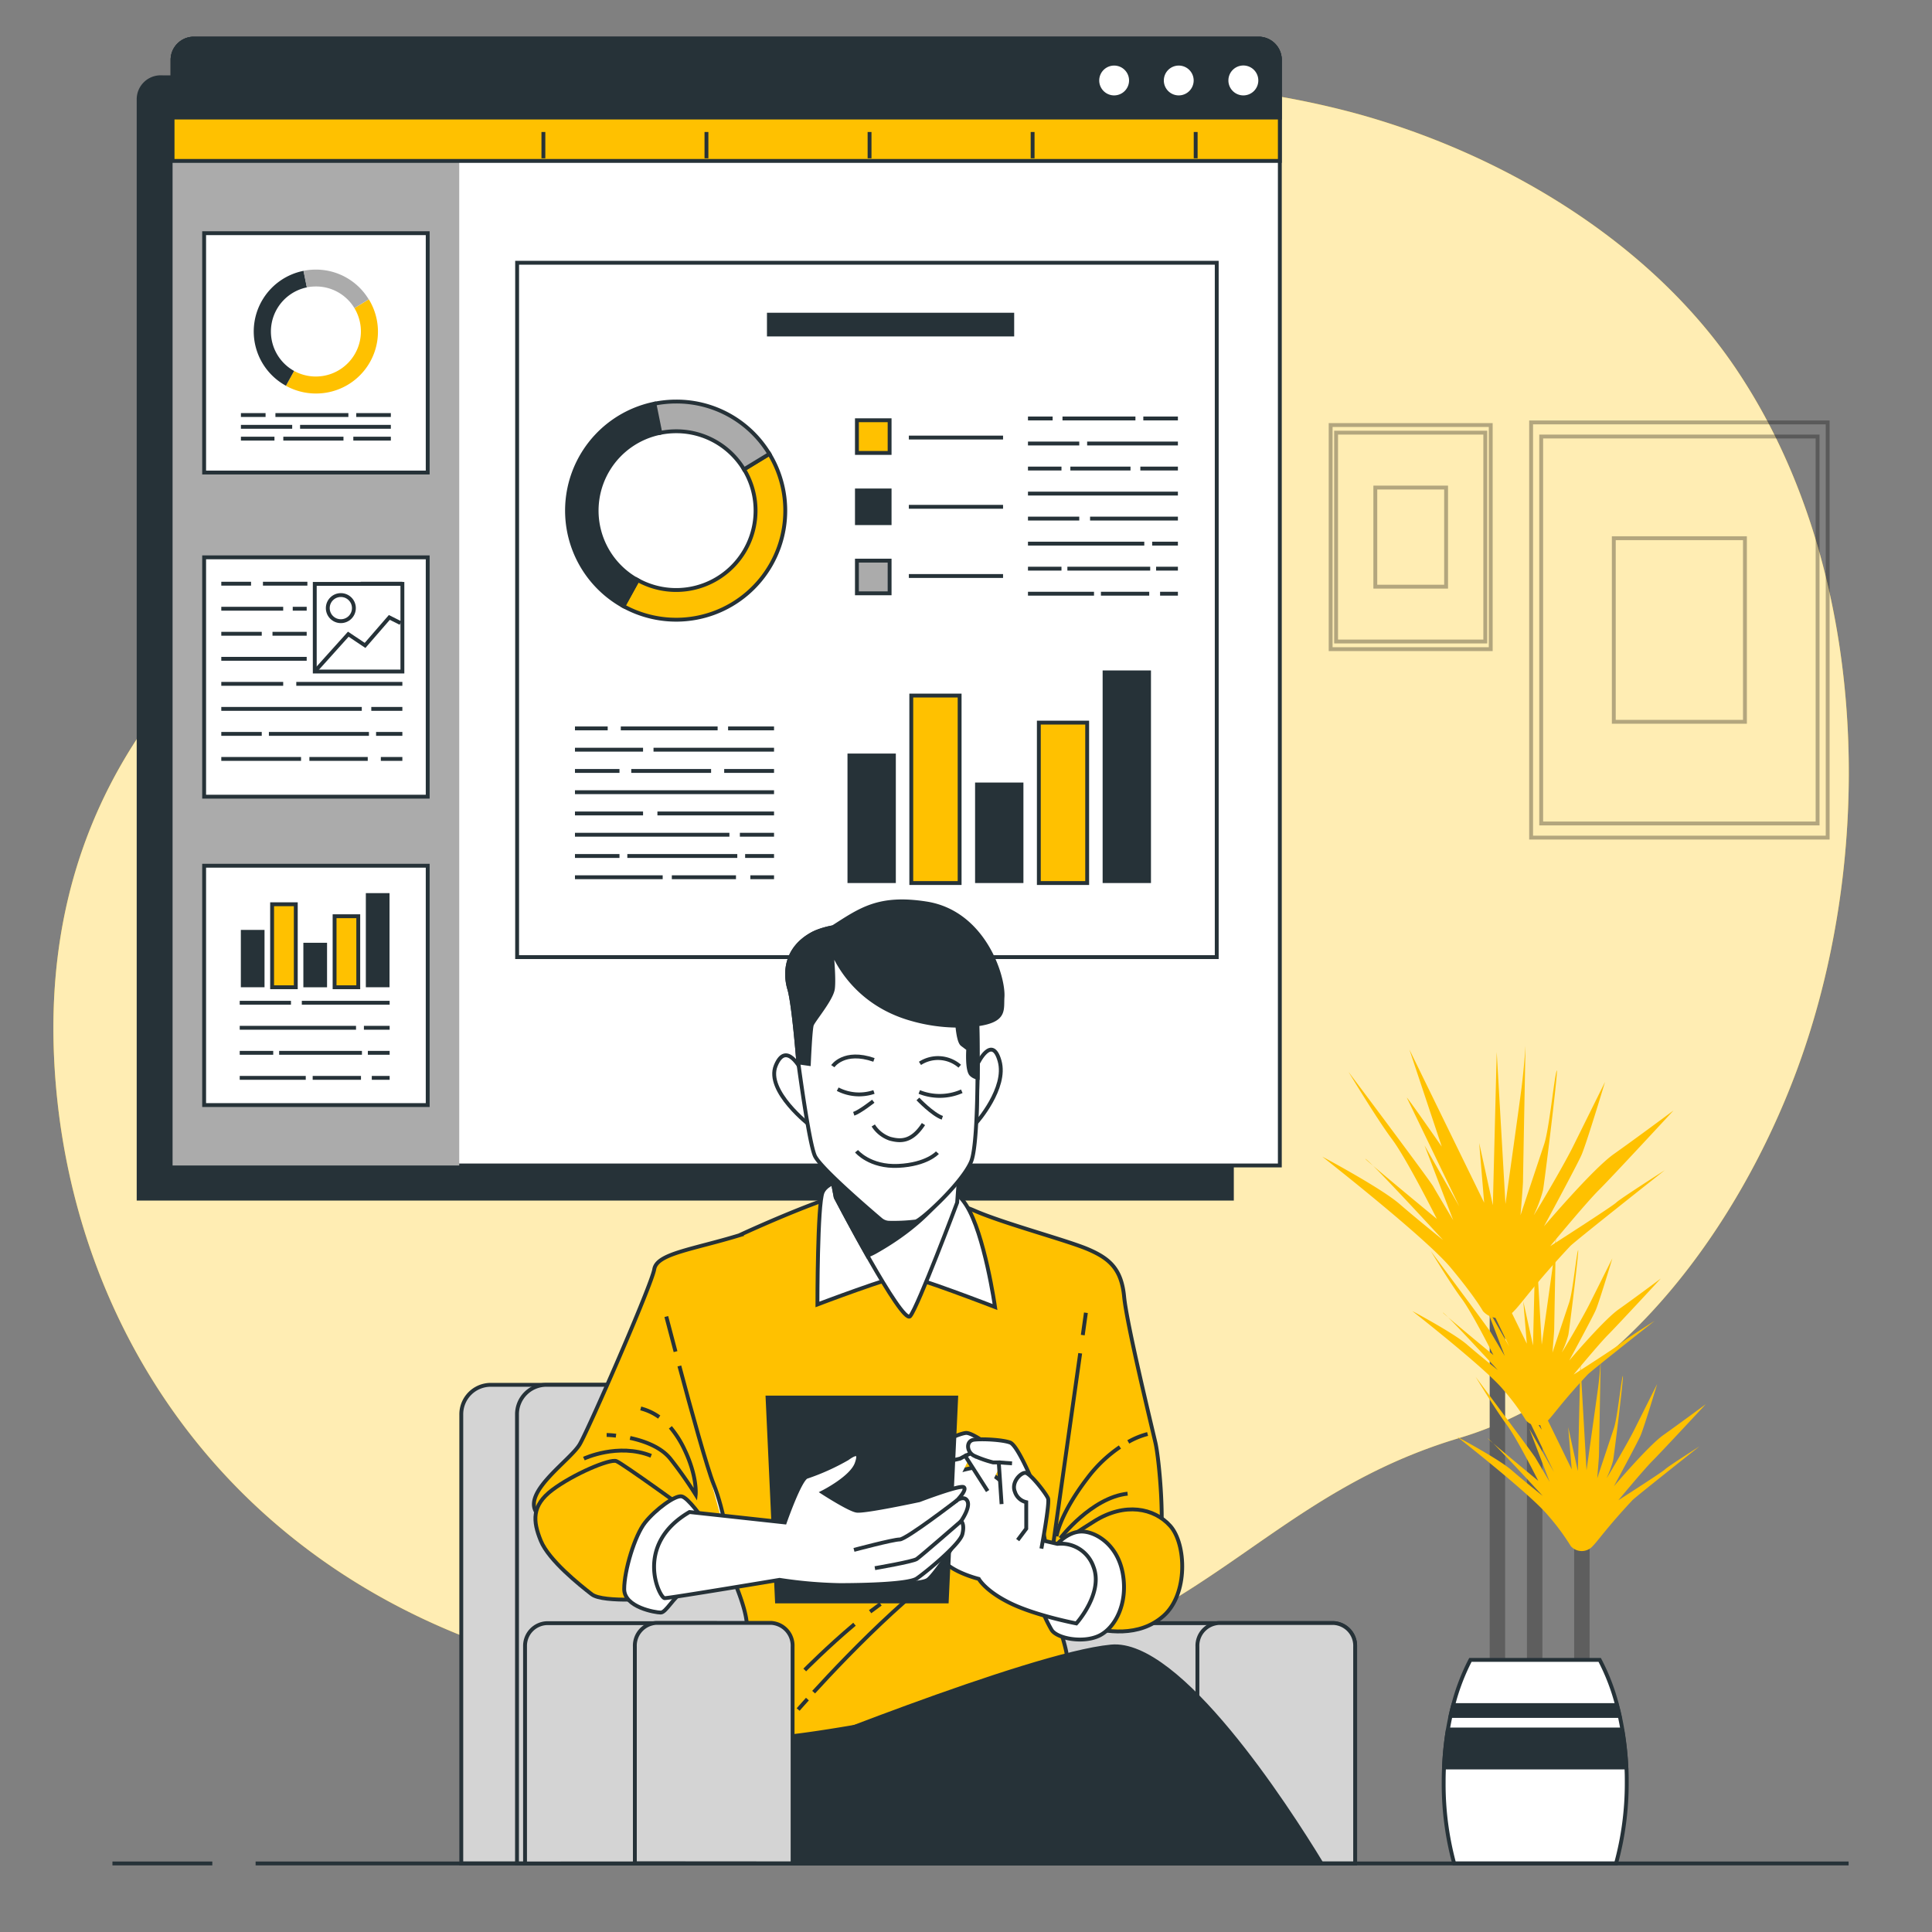 <svg xmlns="http://www.w3.org/2000/svg" viewBox="0 0 500 500"><rect x="0" y="0" width="500" height="500" fill="#808080" stroke="none"/><g id="freepik--background-simple--inject-9"><path d="M464.86,277.39c-14.73,39.43-44.81,82.11-87.14,94.75-64,19.1-71.6,70.65-186.16,65.87A230.92,230.92,0,0,1,142,430.75,194.41,194.41,0,0,1,118.73,423C51.8,395.89,16.89,336.23,14,273.81c-3.82-82.11,53.46-121.24,90.69-144.15S186.79,18,299.44,21.77a224.06,224.06,0,0,1,50.92,7.44c37.91,10.26,76.44,32.95,98.84,66.12q2.52,3.75,4.82,7.64C484,153.82,484.93,223.63,464.86,277.39Z" style="fill:#FFC100"></path><path d="M464.86,277.39c-14.73,39.43-44.81,82.11-87.14,94.75-64,19.1-71.6,70.65-186.16,65.87A230.92,230.92,0,0,1,142,430.75,194.41,194.41,0,0,1,118.73,423C51.8,395.89,16.89,336.23,14,273.81c-3.82-82.11,53.46-121.24,90.69-144.15S186.79,18,299.44,21.77a224.06,224.06,0,0,1,50.92,7.44c37.91,10.26,76.44,32.95,98.84,66.12q2.52,3.75,4.82,7.64C484,153.82,484.93,223.63,464.86,277.39Z" style="fill:#fff;opacity:0.7"></path></g><g id="freepik--Pictures--inject-9"><g style="opacity:0.3"><rect x="396.25" y="109.32" width="76.75" height="107.45" style="fill:none;stroke:#000;stroke-miterlimit:10"></rect><rect x="398.86" y="112.97" width="71.53" height="100.14" style="fill:none;stroke:#000;stroke-miterlimit:10"></rect><rect x="417.65" y="139.29" width="33.94" height="47.51" style="fill:none;stroke:#000;stroke-miterlimit:10"></rect></g><g style="opacity:0.3"><rect x="344.37" y="110" width="41.43" height="58" style="fill:none;stroke:#000;stroke-miterlimit:10"></rect><rect x="345.78" y="111.97" width="38.61" height="54.05" style="fill:none;stroke:#000;stroke-miterlimit:10"></rect><rect x="355.93" y="126.18" width="18.32" height="25.65" style="fill:none;stroke:#000;stroke-miterlimit:10"></rect></g></g><g id="freepik--Plant--inject-9"><line x1="397.17" y1="434.2" x2="397.17" y2="356.72" style="fill:none;stroke:#5e5e5e;stroke-miterlimit:10;stroke-width:4px"></line><line x1="387.53" y1="435.77" x2="387.53" y2="328.76" style="fill:none;stroke:#5e5e5e;stroke-miterlimit:10;stroke-width:4px"></line><line x1="409.39" y1="436.29" x2="409.39" y2="398.71" style="fill:none;stroke:#5e5e5e;stroke-miterlimit:10;stroke-width:4px"></line><path d="M383.78,339.31s-1.93-3.54-8.38-11.28-33.21-28.7-33.21-28.7,15.16,8.06,20,12.25,11.29,9.35,11.29,9.35-18.06-19.66-20-20.95,18.37,15.47,18.37,15.47-7.73-15.47-11.6-20.63S349,277.41,349,277.41s21,28,21.93,29.66,5.16,8.71,5.16,8.71l-7.42-19.35,9,15.8s-12.9-26.76-13.54-28.05,9,12.57,9,12.57l-8.38-25.14,19.35,39.65-1.29-15.47,3.54,16.12,1-39.66,2.26,39.33s3.54-25.14,4.19-30.3,1-10.64,1-10.64-.65,34.17-.65,35.14-.64,8.71-.64,8.71l6.12-18.38c1.29-3.87,2.58-17.09,3.23-19s-3.23,29.66-3.55,31a36.31,36.31,0,0,1-2.26,6.12c-1,1.94,7.1-11.6,10-17.41L415.38,280s-4.84,16.12-6.13,19-9.67,18.38-9.67,18.38,12.58-14.83,18.06-18.7,15.47-11.29,15.47-11.29S417,304.81,413.77,308s-12.58,14.51-12.58,14.51,16.12-10.32,17.09-11.29,12.58-8.38,12.58-8.38-23.41,18.49-24.51,19.67c-9.35,10-12.57,14.83-14.51,16.76A5.36,5.36,0,0,1,383.78,339.31Z" style="fill:#FFC100"></path><path d="M394.91,367.58a59.52,59.52,0,0,0-5.93-8c-4.56-5.47-23.49-20.29-23.49-20.29s10.72,5.7,14.14,8.66,8,6.62,8,6.62-12.77-13.91-14.14-14.83,13,10.95,13,10.95-5.47-10.95-8.21-14.6-8-12.31-8-12.31,14.82,19.84,15.51,21l3.65,6.16-5.25-13.69,6.39,11.18s-9.12-18.93-9.58-19.84,6.39,8.89,6.39,8.89l-5.93-17.79,13.68,28.05-.91-10.94,2.51,11.4.68-28.05L399,348s2.5-17.79,3-21.43.68-7.53.68-7.53-.45,24.17-.45,24.86-.46,6.16-.46,6.16l4.34-13c.91-2.74,1.82-12.09,2.28-13.46s-2.28,21-2.51,21.89a25.67,25.67,0,0,1-1.6,4.34c-.68,1.37,5-8.21,7.07-12.32l5.93-11.86s-3.42,11.41-4.33,13.46-6.84,13-6.84,13,8.89-10.49,12.77-13.23,10.94-8,10.94-8-11.4,12.31-13.68,14.59-8.89,10.27-8.89,10.27,11.4-7.3,12.08-8,8.9-5.92,8.9-5.92-16.56,13.07-17.34,13.91c-6.61,7.07-8.89,10.49-10.26,11.86A3.8,3.8,0,0,1,394.91,367.58Z" style="fill:#FFC100"></path><path d="M406.52,400.14a59.18,59.18,0,0,0-5.93-8c-4.56-5.48-23.49-20.3-23.49-20.3s10.72,5.7,14.14,8.67,8,6.61,8,6.61-12.77-13.91-14.14-14.82,13,10.94,13,10.94-5.47-10.94-8.21-14.59-8-12.32-8-12.32,14.82,19.84,15.51,21,3.64,6.16,3.64,6.16l-5.24-13.68L402.18,381s-9.12-18.93-9.57-19.84S399,370,399,370l-5.93-17.79,13.69,28.05-.92-10.95,2.51,11.4L409,352.7l1.59,27.83s2.51-17.79,3-21.44.68-7.53.68-7.53-.45,24.18-.45,24.86-.46,6.16-.46,6.16l4.33-13c.91-2.74,1.83-12.09,2.28-13.46s-2.28,21-2.51,21.9a25.77,25.77,0,0,1-1.59,4.33c-.69,1.37,5-8.21,7.07-12.31l5.93-11.86s-3.42,11.4-4.34,13.45-6.84,13-6.84,13,8.9-10.49,12.77-13.23,11-8,11-8S430,375.74,427.73,378s-8.9,10.26-8.9,10.26,11.41-7.3,12.09-8,8.89-5.93,8.89-5.93-16.55,13.08-17.33,13.91c-6.61,7.07-8.89,10.49-10.26,11.86A3.79,3.79,0,0,1,406.52,400.14Z" style="fill:#FFC100"></path><path d="M418.23,482.26A78.73,78.73,0,0,0,421,461.37c0-1.33,0-2.65-.09-3.95a80.4,80.4,0,0,0-1.05-9.83c-.2-1.19-.43-2.36-.68-3.51-.21-.95-.44-1.89-.68-2.81A54.73,54.73,0,0,0,414,429.58H380.54a55.26,55.26,0,0,0-4.46,11.69c-.25.92-.47,1.86-.68,2.81-.26,1.15-.48,2.32-.69,3.51a80.43,80.43,0,0,0-1,9.83c-.07,1.3-.09,2.62-.09,3.95a78.32,78.32,0,0,0,2.72,20.89Z" style="fill:#fff;stroke:#263238;stroke-miterlimit:10"></path><path d="M418.45,441.27H376.08c-.25.92-.47,1.86-.68,2.81h43.73C418.92,443.13,418.69,442.19,418.45,441.27Zm1.36,6.32h-45.1a80.43,80.43,0,0,0-1,9.83h47.19A80.4,80.4,0,0,0,419.81,447.59Z" style="fill:#263238;stroke:#263238;stroke-miterlimit:10"></path></g><g id="freepik--Screen--inject-9"><path d="M41.58,20H318.81a0,0,0,0,1,0,0v290.2a0,0,0,0,1,0,0H35.88a0,0,0,0,1,0,0V25.69a5.7,5.7,0,0,1,5.7-5.7Z" style="fill:#263238;stroke:#263238;stroke-miterlimit:10"></path><path d="M50.16,10H325.72a5.5,5.5,0,0,1,5.5,5.5V301.62a0,0,0,0,1,0,0H44.66a0,0,0,0,1,0,0V15.5a5.5,5.5,0,0,1,5.5-5.5Z" style="fill:#fff;stroke:#263238;stroke-miterlimit:10"></path><path d="M50.16,10h63.19a5.5,5.5,0,0,1,5.5,5.5V301.62a0,0,0,0,1,0,0H44.66a0,0,0,0,1,0,0V15.5A5.5,5.5,0,0,1,50.16,10Z" style="fill:#ababab"></path><path d="M50.16,10H325.72a5.5,5.5,0,0,1,5.5,5.5V41.65a0,0,0,0,1,0,0H44.66a0,0,0,0,1,0,0V15.5A5.5,5.5,0,0,1,50.16,10Z" style="fill:#FFC100;stroke:#263238;stroke-miterlimit:10"></path><path d="M50.16,10H325.72a5.5,5.5,0,0,1,5.5,5.5V30.42a0,0,0,0,1,0,0H44.66a0,0,0,0,1,0,0V15.5A5.5,5.5,0,0,1,50.16,10Z" style="fill:#263238;stroke:#263238;stroke-miterlimit:10"></path><path d="M292.7,20.83a4.36,4.36,0,1,0-4.36,4.36A4.37,4.37,0,0,0,292.7,20.83Z" style="fill:#fff;stroke:#263238;stroke-miterlimit:10"></path><path d="M309.42,20.83a4.36,4.36,0,1,0-4.36,4.36A4.37,4.37,0,0,0,309.42,20.83Z" style="fill:#fff;stroke:#263238;stroke-miterlimit:10"></path><path d="M326.15,20.83a4.37,4.37,0,1,0-4.37,4.36A4.37,4.37,0,0,0,326.15,20.83Z" style="fill:#fff;stroke:#263238;stroke-miterlimit:10"></path><line x1="140.63" y1="40.97" x2="140.63" y2="34.16" style="fill:none;stroke:#263238;stroke-miterlimit:10"></line><line x1="182.83" y1="40.97" x2="182.83" y2="34.16" style="fill:none;stroke:#263238;stroke-miterlimit:10"></line><line x1="225.04" y1="40.97" x2="225.04" y2="34.16" style="fill:none;stroke:#263238;stroke-miterlimit:10"></line><line x1="267.24" y1="40.97" x2="267.24" y2="34.16" style="fill:none;stroke:#263238;stroke-miterlimit:10"></line><line x1="309.44" y1="40.97" x2="309.44" y2="34.16" style="fill:none;stroke:#263238;stroke-miterlimit:10"></line><rect x="133.83" y="68" width="181.06" height="179.7" style="fill:#fff;stroke:#263238;stroke-miterlimit:10"></rect><line x1="235.21" y1="113.24" x2="259.59" y2="113.24" style="fill:none;stroke:#263238;stroke-miterlimit:10"></line><line x1="235.21" y1="131.16" x2="259.59" y2="131.16" style="fill:none;stroke:#263238;stroke-miterlimit:10"></line><line x1="235.21" y1="149.07" x2="259.59" y2="149.07" style="fill:none;stroke:#263238;stroke-miterlimit:10"></line><line x1="188.43" y1="188.51" x2="200.32" y2="188.51" style="fill:none;stroke:#263238;stroke-miterlimit:10"></line><line x1="160.66" y1="188.51" x2="185.72" y2="188.51" style="fill:none;stroke:#263238;stroke-miterlimit:10"></line><line x1="148.8" y1="188.51" x2="157.27" y2="188.51" style="fill:none;stroke:#263238;stroke-miterlimit:10"></line><line x1="169.13" y1="194.02" x2="200.32" y2="194.02" style="fill:none;stroke:#263238;stroke-miterlimit:10"></line><line x1="148.8" y1="194.02" x2="166.42" y2="194.02" style="fill:none;stroke:#263238;stroke-miterlimit:10"></line><line x1="187.42" y1="199.52" x2="200.32" y2="199.52" style="fill:none;stroke:#263238;stroke-miterlimit:10"></line><line x1="163.37" y1="199.52" x2="184.03" y2="199.52" style="fill:none;stroke:#263238;stroke-miterlimit:10"></line><line x1="148.8" y1="199.52" x2="160.32" y2="199.52" style="fill:none;stroke:#263238;stroke-miterlimit:10"></line><line x1="148.8" y1="205.02" x2="200.32" y2="205.02" style="fill:none;stroke:#263238;stroke-miterlimit:10"></line><line x1="170.14" y1="210.52" x2="200.32" y2="210.52" style="fill:none;stroke:#263238;stroke-miterlimit:10"></line><line x1="148.8" y1="210.52" x2="166.42" y2="210.52" style="fill:none;stroke:#263238;stroke-miterlimit:10"></line><line x1="191.48" y1="216.03" x2="200.32" y2="216.03" style="fill:none;stroke:#263238;stroke-miterlimit:10"></line><line x1="148.8" y1="216.03" x2="188.77" y2="216.03" style="fill:none;stroke:#263238;stroke-miterlimit:10"></line><line x1="192.84" y1="221.53" x2="200.32" y2="221.53" style="fill:none;stroke:#263238;stroke-miterlimit:10"></line><line x1="162.35" y1="221.53" x2="190.81" y2="221.53" style="fill:none;stroke:#263238;stroke-miterlimit:10"></line><line x1="148.8" y1="221.53" x2="160.32" y2="221.53" style="fill:none;stroke:#263238;stroke-miterlimit:10"></line><line x1="194.19" y1="227.03" x2="200.32" y2="227.03" style="fill:none;stroke:#263238;stroke-miterlimit:10"></line><line x1="173.87" y1="227.03" x2="190.47" y2="227.03" style="fill:none;stroke:#263238;stroke-miterlimit:10"></line><line x1="148.8" y1="227.03" x2="171.5" y2="227.03" style="fill:none;stroke:#263238;stroke-miterlimit:10"></line><line x1="295.89" y1="108.3" x2="304.84" y2="108.3" style="fill:none;stroke:#263238;stroke-miterlimit:10"></line><line x1="274.97" y1="108.3" x2="293.85" y2="108.3" style="fill:none;stroke:#263238;stroke-miterlimit:10"></line><line x1="266.04" y1="108.3" x2="272.42" y2="108.3" style="fill:none;stroke:#263238;stroke-miterlimit:10"></line><line x1="281.35" y1="114.78" x2="304.84" y2="114.78" style="fill:none;stroke:#263238;stroke-miterlimit:10"></line><line x1="266.04" y1="114.78" x2="279.31" y2="114.78" style="fill:none;stroke:#263238;stroke-miterlimit:10"></line><line x1="295.12" y1="121.26" x2="304.84" y2="121.26" style="fill:none;stroke:#263238;stroke-miterlimit:10"></line><line x1="277.01" y1="121.26" x2="292.57" y2="121.26" style="fill:none;stroke:#263238;stroke-miterlimit:10"></line><line x1="266.04" y1="121.26" x2="274.71" y2="121.26" style="fill:none;stroke:#263238;stroke-miterlimit:10"></line><line x1="266.04" y1="127.74" x2="304.84" y2="127.74" style="fill:none;stroke:#263238;stroke-miterlimit:10"></line><line x1="282.11" y1="134.21" x2="304.84" y2="134.21" style="fill:none;stroke:#263238;stroke-miterlimit:10"></line><line x1="266.04" y1="134.21" x2="279.31" y2="134.21" style="fill:none;stroke:#263238;stroke-miterlimit:10"></line><line x1="298.18" y1="140.69" x2="304.84" y2="140.69" style="fill:none;stroke:#263238;stroke-miterlimit:10"></line><line x1="266.04" y1="140.69" x2="296.14" y2="140.69" style="fill:none;stroke:#263238;stroke-miterlimit:10"></line><line x1="299.2" y1="147.17" x2="304.84" y2="147.17" style="fill:none;stroke:#263238;stroke-miterlimit:10"></line><line x1="276.24" y1="147.17" x2="297.67" y2="147.17" style="fill:none;stroke:#263238;stroke-miterlimit:10"></line><line x1="266.04" y1="147.17" x2="274.71" y2="147.17" style="fill:none;stroke:#263238;stroke-miterlimit:10"></line><line x1="300.23" y1="153.65" x2="304.84" y2="153.65" style="fill:none;stroke:#263238;stroke-miterlimit:10"></line><line x1="284.92" y1="153.65" x2="297.42" y2="153.65" style="fill:none;stroke:#263238;stroke-miterlimit:10"></line><line x1="266.04" y1="153.65" x2="283.13" y2="153.65" style="fill:none;stroke:#263238;stroke-miterlimit:10"></line><path d="M175,160.38a28.33,28.33,0,0,1-13.67-3.52l3.72-6.73a20.55,20.55,0,0,0,27.5-28.66l6.56-4A28.23,28.23,0,0,1,175,160.38Z" style="fill:#FFC100;stroke:#263238;stroke-miterlimit:10"></path><path d="M161.32,156.86a28.24,28.24,0,0,1,8-52.38l1.52,7.54A20.55,20.55,0,0,0,165,150.13Z" style="fill:#263238;stroke:#263238;stroke-miterlimit:10"></path><path d="M192.54,121.47A20.43,20.43,0,0,0,175,111.61a20.83,20.83,0,0,0-4.11.41l-1.52-7.54a28.59,28.59,0,0,1,5.63-.56,28.05,28.05,0,0,1,24.11,13.55Z" style="fill:#ababab;stroke:#263238;stroke-miterlimit:10"></path><rect x="221.77" y="108.76" width="8.46" height="8.46" style="fill:#FFC100;stroke:#263238;stroke-miterlimit:10"></rect><rect x="221.77" y="126.93" width="8.46" height="8.46" style="fill:#263238;stroke:#263238;stroke-miterlimit:10"></rect><rect x="221.77" y="145.09" width="8.46" height="8.46" style="fill:#ababab;stroke:#263238;stroke-miterlimit:10"></rect><rect x="219.33" y="195.02" width="12.51" height="33.51" style="fill:#263238"></rect><rect x="235.84" y="180.01" width="12.51" height="48.52" style="fill:#FFC100;stroke:#263238;stroke-miterlimit:10"></rect><rect x="252.35" y="202.52" width="12.51" height="26.01" style="fill:#263238"></rect><rect x="268.85" y="187.01" width="12.51" height="41.52" style="fill:#FFC100;stroke:#263238;stroke-miterlimit:10"></rect><rect x="285.36" y="173.51" width="12.51" height="55.02" style="fill:#263238"></rect><rect x="198.49" y="80.94" width="63.98" height="6.13" style="fill:#263238"></rect><rect x="52.83" y="60.35" width="57.86" height="61.94" style="fill:#fff;stroke:#263238;stroke-miterlimit:10"></rect><path d="M81.75,101.84a16.05,16.05,0,0,1-7.76-2L76.11,96A11.67,11.67,0,0,0,91.72,79.74l3.73-2.27a16,16,0,0,1-13.7,24.37Z" style="fill:#FFC100"></path><path d="M74,99.83a16,16,0,0,1,4.57-29.74l.86,4.28A11.67,11.67,0,0,0,76.11,96Z" style="fill:#263238"></path><path d="M91.72,79.74a11.58,11.58,0,0,0-10-5.6,12.11,12.11,0,0,0-2.33.23l-.86-4.28a16.2,16.2,0,0,1,3.19-.32,15.94,15.94,0,0,1,13.7,7.7Z" style="fill:#ababab"></path><line x1="92.2" y1="107.41" x2="101.15" y2="107.41" style="fill:none;stroke:#263238;stroke-miterlimit:10"></line><line x1="71.28" y1="107.41" x2="90.16" y2="107.41" style="fill:none;stroke:#263238;stroke-miterlimit:10"></line><line x1="62.35" y1="107.41" x2="68.73" y2="107.41" style="fill:none;stroke:#263238;stroke-miterlimit:10"></line><line x1="77.66" y1="110.46" x2="101.15" y2="110.46" style="fill:none;stroke:#263238;stroke-miterlimit:10"></line><line x1="62.35" y1="110.46" x2="75.62" y2="110.46" style="fill:none;stroke:#263238;stroke-miterlimit:10"></line><line x1="91.44" y1="113.52" x2="101.15" y2="113.52" style="fill:none;stroke:#263238;stroke-miterlimit:10"></line><line x1="73.32" y1="113.52" x2="88.89" y2="113.52" style="fill:none;stroke:#263238;stroke-miterlimit:10"></line><line x1="62.35" y1="113.52" x2="71.03" y2="113.52" style="fill:none;stroke:#263238;stroke-miterlimit:10"></line><rect x="52.83" y="144.24" width="57.86" height="61.94" style="fill:#fff;stroke:#263238;stroke-miterlimit:10"></rect><line x1="93.32" y1="151.06" x2="104.13" y2="151.06" style="fill:none;stroke:#263238;stroke-miterlimit:10"></line><line x1="68.05" y1="151.06" x2="79.55" y2="151.06" style="fill:none;stroke:#263238;stroke-miterlimit:10"></line><line x1="57.27" y1="151.06" x2="64.97" y2="151.06" style="fill:none;stroke:#263238;stroke-miterlimit:10"></line><line x1="75.76" y1="157.54" x2="79.37" y2="157.54" style="fill:none;stroke:#263238;stroke-miterlimit:10"></line><line x1="57.27" y1="157.54" x2="73.29" y2="157.54" style="fill:none;stroke:#263238;stroke-miterlimit:10"></line><line x1="70.52" y1="164.02" x2="79.37" y2="164.02" style="fill:none;stroke:#263238;stroke-miterlimit:10"></line><line x1="57.27" y1="164.02" x2="67.74" y2="164.02" style="fill:none;stroke:#263238;stroke-miterlimit:10"></line><line x1="57.27" y1="170.5" x2="79.37" y2="170.5" style="fill:none;stroke:#263238;stroke-miterlimit:10"></line><line x1="76.68" y1="176.98" x2="104.13" y2="176.98" style="fill:none;stroke:#263238;stroke-miterlimit:10"></line><line x1="57.27" y1="176.98" x2="73.29" y2="176.98" style="fill:none;stroke:#263238;stroke-miterlimit:10"></line><line x1="96.09" y1="183.46" x2="104.13" y2="183.46" style="fill:none;stroke:#263238;stroke-miterlimit:10"></line><line x1="57.27" y1="183.46" x2="93.63" y2="183.46" style="fill:none;stroke:#263238;stroke-miterlimit:10"></line><line x1="97.33" y1="189.93" x2="104.13" y2="189.93" style="fill:none;stroke:#263238;stroke-miterlimit:10"></line><line x1="69.59" y1="189.93" x2="95.48" y2="189.93" style="fill:none;stroke:#263238;stroke-miterlimit:10"></line><line x1="57.27" y1="189.93" x2="67.74" y2="189.93" style="fill:none;stroke:#263238;stroke-miterlimit:10"></line><line x1="98.56" y1="196.41" x2="104.13" y2="196.41" style="fill:none;stroke:#263238;stroke-miterlimit:10"></line><line x1="80.07" y1="196.41" x2="95.17" y2="196.41" style="fill:none;stroke:#263238;stroke-miterlimit:10"></line><line x1="57.27" y1="196.41" x2="77.91" y2="196.41" style="fill:none;stroke:#263238;stroke-miterlimit:10"></line><rect x="81.46" y="151.11" width="22.68" height="22.68" style="fill:none;stroke:#263238;stroke-miterlimit:10"></rect><polyline points="81.46 173.78 90.14 164.13 94.48 167.03 100.76 159.79 103.65 161.24" style="fill:none;stroke:#263238;stroke-miterlimit:10"></polyline><circle cx="88.21" cy="157.38" r="3.38" style="fill:none;stroke:#263238;stroke-miterlimit:10"></circle><rect x="52.83" y="224.05" width="57.86" height="61.94" style="fill:#fff;stroke:#263238;stroke-miterlimit:10"></rect><line x1="78.11" y1="259.51" x2="100.84" y2="259.51" style="fill:none;stroke:#263238;stroke-miterlimit:10"></line><line x1="62.04" y1="259.51" x2="75.3" y2="259.51" style="fill:none;stroke:#263238;stroke-miterlimit:10"></line><line x1="94.18" y1="265.99" x2="100.84" y2="265.99" style="fill:none;stroke:#263238;stroke-miterlimit:10"></line><line x1="62.04" y1="265.99" x2="92.14" y2="265.99" style="fill:none;stroke:#263238;stroke-miterlimit:10"></line><line x1="95.2" y1="272.47" x2="100.84" y2="272.47" style="fill:none;stroke:#263238;stroke-miterlimit:10"></line><line x1="72.24" y1="272.47" x2="93.67" y2="272.47" style="fill:none;stroke:#263238;stroke-miterlimit:10"></line><line x1="62.04" y1="272.47" x2="70.71" y2="272.47" style="fill:none;stroke:#263238;stroke-miterlimit:10"></line><line x1="96.22" y1="278.95" x2="100.84" y2="278.95" style="fill:none;stroke:#263238;stroke-miterlimit:10"></line><line x1="80.92" y1="278.95" x2="93.42" y2="278.95" style="fill:none;stroke:#263238;stroke-miterlimit:10"></line><line x1="62.04" y1="278.95" x2="79.13" y2="278.95" style="fill:none;stroke:#263238;stroke-miterlimit:10"></line><rect x="62.33" y="240.66" width="6.13" height="14.84" style="fill:#263238"></rect><rect x="70.42" y="234.02" width="6.13" height="21.48" style="fill:#FFC100;stroke:#263238;stroke-miterlimit:10"></rect><rect x="78.51" y="243.99" width="6.13" height="11.52" style="fill:#263238"></rect><rect x="86.59" y="237.12" width="6.13" height="18.38" style="fill:#FFC100;stroke:#263238;stroke-miterlimit:10"></rect><rect x="94.68" y="231.14" width="6.13" height="24.36" style="fill:#263238"></rect></g><g id="freepik--Character--inject-9"><path d="M263.92,482.26V366.1a7.62,7.62,0,0,0-7.54-7.71H126.92a7.63,7.63,0,0,0-7.54,7.71V482.26Z" style="fill:#d4d4d4;stroke:#263238;stroke-miterlimit:10"></path><path d="M278.34,482.26V366.1a7.63,7.63,0,0,0-7.54-7.71H141.34a7.62,7.62,0,0,0-7.54,7.71V482.26Z" style="fill:#d4d4d4;stroke:#263238;stroke-miterlimit:10"></path><path d="M350.71,482.26V426a5.87,5.87,0,0,0-5.8-5.93H271.77A5.86,5.86,0,0,0,266,426v56.3Z" style="fill:#d4d4d4;stroke:#263238;stroke-miterlimit:10"></path><path d="M350.71,482.26V426.15a5.89,5.89,0,0,0-5.62-6.12H315.51a5.89,5.89,0,0,0-5.62,6.12v56.11Z" style="fill:#d4d4d4;stroke:#263238;stroke-miterlimit:10"></path><path d="M336.54,482.26c-13-8.31-43.94-28.44-50.31-35.87-8.11-9.46-9.8-12.5-16.22-12.16s-72,9.46-72,9.46a28.34,28.34,0,0,0-5.41,12.16c-.84,5.63,6,21.3,8.36,26.41Z" style="fill:#263238;stroke:#263238;stroke-miterlimit:10"></path><path d="M224.06,307.85c1,.06,20.27,2,28,5.41s24.33,7.77,29.74,10.14,8.44,5.06,9.12,12.16,7.1,33.45,8.11,37.84,2.7,23,.68,28.73-26,6.42-26,6.42-.34,9.12,1,14.19,4.73,13.18-6.42,15.2-68.59,14.2-72.65,11.49-2.36-23.65-2.36-28.72-5.07-15.54-5.07-15.54a89,89,0,0,0-14.19,4.73c-5.75,2.7-13.18,1.35-22.64-1.69S141.27,396.38,138.57,391s9.12-13.18,11.48-17.24,18.59-41.22,19.27-45.28,9.79-5.06,22-8.78C191.28,319.68,217.64,307.51,224.06,307.85Z" style="fill:#FFC100;stroke:#263238;stroke-miterlimit:10"></path><path d="M210.57,437.93c8.81-9.66,30.3-32.13,45.87-39.42" style="fill:none;stroke:#263238;stroke-miterlimit:10"></path><path d="M206.56,442.42s.86-1,2.4-2.7" style="fill:none;stroke:#263238;stroke-miterlimit:10"></path><path d="M225.19,417.11c.9-.68,1.8-1.35,2.69-2" style="fill:none;stroke:#263238;stroke-miterlimit:10"></path><path d="M208.27,432.19s5.92-6,12.87-11.84" style="fill:none;stroke:#263238;stroke-miterlimit:10"></path><path d="M175.82,353.51c3,11.29,7.23,26.56,8.87,30.6,2.7,6.62,4.42,17.9,4.42,17.9" style="fill:#fff;stroke:#263238;stroke-miterlimit:10"></path><path d="M172.44,340.72s1,3.75,2.39,9.08" style="fill:#fff;stroke:#263238;stroke-miterlimit:10"></path><path d="M170.6,366.74a14.47,14.47,0,0,0-4.78-2.24" style="fill:none;stroke:#263238;stroke-miterlimit:10"></path><path d="M163.07,372.14c3.69.79,8.15,2.39,10.59,5.6a105.08,105.08,0,0,1,6.38,9.07s.49-4.66-2.94-11.77a25.91,25.91,0,0,0-3.61-5.65" style="fill:none;stroke:#263238;stroke-miterlimit:10"></path><path d="M157,371.37s.95,0,2.42.18" style="fill:none;stroke:#263238;stroke-miterlimit:10"></path><path d="M151.11,377.49s8.83-4.16,17.41-.73" style="fill:none;stroke:#263238;stroke-miterlimit:10"></path><line x1="279.55" y1="350.23" x2="271.96" y2="403.97" style="fill:#fff;stroke:#263238;stroke-miterlimit:10"></line><line x1="281.03" y1="339.74" x2="280.22" y2="345.52" style="fill:#fff;stroke:#263238;stroke-miterlimit:10"></line><path d="M292,373.17a20.16,20.16,0,0,1,5-2.05" style="fill:none;stroke:#263238;stroke-miterlimit:10"></path><path d="M273.43,397.6s.74-5.64,8.09-15.2a35.44,35.44,0,0,1,8.32-7.91" style="fill:none;stroke:#263238;stroke-miterlimit:10"></path><path d="M274.41,398.09s8.09-10.55,17.41-11.53" style="fill:none;stroke:#263238;stroke-miterlimit:10"></path><path d="M220,305.15s-5.74.34-7.1,3.38-1.35,29.06-1.35,29.06,19.6-7.44,22.3-7.44,23.66,8.11,23.66,8.11-2.71-18.92-7.44-26.35-12.84-7.1-15.54-7.1S220,305.15,220,305.15Z" style="fill:#fff;stroke:#263238;stroke-miterlimit:10"></path><path d="M214.93,302.78l1.35,7.1s17.24,33.11,19.26,30.75,12.17-29.4,12.17-29.4l.67-9.46s-8.11,5.41-12.84,5.41-19.26-7.78-19.26-7.78Z" style="fill:#fff;stroke:#263238;stroke-miterlimit:10"></path><path d="M248.38,301.77s-8.11,5.41-12.84,5.41-19.26-7.78-19.26-7.78l-1.35,3.38,1.35,7.1s3.89,7.47,8.19,15.06a15,15,0,0,0,2-.92C245.28,313.47,248.38,301.77,248.38,301.77Z" style="fill:#263238;stroke:#263238;stroke-miterlimit:10"></path><path d="M207.38,276.94s-3.89-7.78-6.61-1.17,8.94,15.55,8.94,15.55Z" style="fill:#fff;stroke:#263238;stroke-miterlimit:10"></path><path d="M253.07,275.2s3.68-7.59,5.63-.59-6,15.93-6,15.93Z" style="fill:#fff;stroke:#263238;stroke-miterlimit:10"></path><path d="M206.6,275s2.73,20.61,4.28,24.11c1.33,3,13.51,13.49,17.07,16.52a3.45,3.45,0,0,0,2.25.82,47.57,47.57,0,0,0,6.79-.33c1.56-.39,12-10,14.32-15.46s1.56-36.93,1.56-36.93-1.17-20.6-3.5-23.32-31.49-2.73-38.88,1.16-7.38,10.5-6.22,14.39S206.6,275,206.6,275Z" style="fill:#fff;stroke:#263238;stroke-miterlimit:10"></path><path d="M239.77,233.82c-12.38-1.95-17.1,1.63-24.22,6.16a20.37,20.37,0,0,0-5.06,1.58c-7.38,3.89-7.38,10.5-6.22,14.39s2.33,19,2.33,19l2.73.39s.38-8.94.77-10.1,5.06-6.61,5.45-9.33-.39-10.5-.39-10.5,4.27,13.61,20.6,18.27a44.16,44.16,0,0,0,12,1.76c.21,2.23.59,4.34,1.27,4.85l1.55,1.17s-.39,5.44.78,6.6a3.13,3.13,0,0,0,1.66.83c.05-5.91,0-11.32-.07-13.79,7.37-1.05,6.27-3.78,6.5-7.08C259.79,252.62,254.54,236.16,239.77,233.82Z" style="fill:#263238;stroke:#263238;stroke-miterlimit:10"></path><path d="M226,291.27a8.3,8.3,0,0,0,4.33,3.43c2.71.72,5.6.9,8.66-3.79" style="fill:none;stroke:#263238;stroke-miterlimit:10"></path><path d="M221.67,297.94s3.43,4.15,10.83,3.79,10.1-3.42,10.1-3.42" style="fill:none;stroke:#263238;stroke-miterlimit:10"></path><path d="M216.8,281.88a12,12,0,0,0,9.38.72" style="fill:none;stroke:#263238;stroke-miterlimit:10"></path><path d="M237.91,282.6a14.19,14.19,0,0,0,11-.18" style="fill:none;stroke:#263238;stroke-miterlimit:10"></path><path d="M215.53,275.93s2.89-4.33,10.65-1.63" style="fill:none;stroke:#263238;stroke-miterlimit:10"></path><path d="M238.09,275.2a8.58,8.58,0,0,1,10.29.73" style="fill:none;stroke:#263238;stroke-miterlimit:10"></path><path d="M226,285s-3.43,2.71-5.05,3.25" style="fill:none;stroke:#263238;stroke-miterlimit:10"></path><path d="M237.55,284.41s3.79,4,6.32,4.87" style="fill:none;stroke:#263238;stroke-miterlimit:10"></path><path d="M270.49,402.25s4.9-3.67,12.75-8.58,15.44-3.43,19.61,1.23,4.66,17.65-1.72,23.29-14.95,4.16-20.34,2.69-12-7.11-12.51-8.33S270.49,402.25,270.49,402.25Z" style="fill:#FFC100;stroke:#263238;stroke-miterlimit:10"></path><path d="M273.68,399.56s2.45-2.95,5.88-3.19,9.56,2.94,11,10.79-2,14.21-6.13,16.17-10.78.74-12.25-1.47a36.74,36.74,0,0,1-2.94-6.37Z" style="fill:#fff;stroke:#263238;stroke-miterlimit:10"></path><path d="M269,391.22s-13.48-11-14.95-11.52-11.77,2.7-11.77,2.7l2.7,10.05s-1.23,1-5.15-2.45-6.37-8.09-7.84-6.62-2.21,4.41,1.22,8.09,8.09,8.58,10.54,12,9.56,5.15,9.56,5.15,1.72,3.18,8.34,6.37,16.91,5.15,16.91,5.15,7.11-7.85,4.41-14.71a8.85,8.85,0,0,0-9.31-5.88l-3.19-.74Z" style="fill:#fff;stroke:#263238;stroke-miterlimit:10"></path><path d="M250.8,377.53s-8-6.51-10.11-6.21-6.7,2.56-8.52,3.83-.19,3.74,2,3.65a29.41,29.41,0,0,0,5.12-.84l1.29-.71,5.83,9.11" style="fill:#fff;stroke:#263238;stroke-miterlimit:10"></path><line x1="240.58" y1="377.25" x2="243.71" y2="375.82" style="fill:#fff;stroke:#263238;stroke-miterlimit:10"></line><path d="M260,377.05s-8-6.5-10.1-6.2-6.71,2.55-8.53,3.83-.19,3.73,2,3.65a29,29,0,0,0,5.12-.85l1.29-.7,5.82,9.1" style="fill:#fff;stroke:#263238;stroke-miterlimit:10"></path><line x1="249.78" y1="376.78" x2="252.91" y2="375.34" style="fill:#fff;stroke:#263238;stroke-miterlimit:10"></line><path d="M267.3,383.62s-3.92-9.56-5.88-10.29-7.11-1-9.31-.74-2,3.19,0,4.17a29,29,0,0,0,4.9,1.71h1.47l.73,10.79" style="fill:#fff;stroke:#263238;stroke-miterlimit:10"></path><line x1="258.48" y1="378.47" x2="261.91" y2="378.72" style="fill:#fff;stroke:#263238;stroke-miterlimit:10"></line><path d="M269.51,400.78s2.21-11.76,1.72-13-4.66-6.62-5.89-6.62-3.67,2.45-2.69,4.9a4,4,0,0,0,2.94,2.7v6.86l-2.21,2.95" style="fill:#fff;stroke:#263238;stroke-miterlimit:10"></path><polygon points="245.02 414.45 201.08 414.45 198.64 361.69 247.46 361.69 245.02 414.45" style="fill:#263238;stroke:#263238;stroke-miterlimit:10"></polygon><path d="M178.44,391.31s-17.23-12.5-18.92-13.17-11.15,3.37-16.56,7.43-5.07,8.11-3,13.18,10.13,11.49,13.18,13.85,17.57,1,17.57,1Z" style="fill:#FFC100;stroke:#263238;stroke-miterlimit:10"></path><path d="M181.82,393s-3.72-5.4-5.41-5.74-6.76,3.38-9.46,6.76-5.41,12.5-5.41,17.23,8.11,6.08,9.46,6.08,3.38-4.05,5.75-5.4S181.82,393,181.82,393Z" style="fill:#fff;stroke:#263238;stroke-miterlimit:10"></path><path d="M232.5,409.85s6.12,0,7.59-1,6.13-7.84,6.87-9.31-2.21-1.47-3.92,1.71-8.34,5.64-10,6.62a25.09,25.09,0,0,1-5.64,1.72Z" style="fill:#fff;stroke:#263238;stroke-miterlimit:10"></path><path d="M178.44,391.31,203.11,394s4-11.49,5.74-11.83a58.76,58.76,0,0,0,10.47-4.73c1.36-1,3.72-2.37,2.37,1.35s-8.79,7.44-8.79,7.44,6.76,4.39,8.79,4.73,16.22-2.71,16.22-2.71,10.47-4,11.49-3.38-1.69,3.38-1.69,3.38,2-1.35,2.7.34-1.69,5.07-1.69,5.07,1,.67.34,3.38-9.8,10.13-11.83,11.49-12.84,1.69-19.93,1.69a116.27,116.27,0,0,1-15.55-1.36s-28.38,4.74-29.73,4.74S163.91,399.76,178.44,391.31Z" style="fill:#fff;stroke:#263238;stroke-miterlimit:10"></path><path d="M247.71,388.27s-13.18,10.14-14.87,10.14-11.83,2.7-11.83,2.7" style="fill:#fff;stroke:#263238;stroke-miterlimit:10"></path><path d="M248.72,393.68s-10.47,9.12-11.49,9.8-10.81,2.36-10.81,2.36" style="fill:#fff;stroke:#263238;stroke-miterlimit:10"></path><path d="M342,482.26c-9.08-14.91-36.85-57.82-54.45-56.14-21.29,2-89.21,29.73-89.21,29.73L321.6,482.26Z" style="fill:#263238;stroke:#263238;stroke-miterlimit:10"></path><path d="M190.93,482.26V426a5.87,5.87,0,0,0-5.8-5.93H141.68a5.87,5.87,0,0,0-5.8,5.93v56.3Z" style="fill:#d4d4d4;stroke:#263238;stroke-miterlimit:10"></path><path d="M205.12,482.26V426.15A5.89,5.89,0,0,0,199.5,420H169.92a5.89,5.89,0,0,0-5.62,6.12v56.11Z" style="fill:#d4d4d4;stroke:#263238;stroke-miterlimit:10"></path></g><g id="freepik--Line--inject-9"><line x1="54.95" y1="482.26" x2="29.1" y2="482.26" style="fill:none;stroke:#263238;stroke-miterlimit:10"></line><line x1="478.42" y1="482.26" x2="66.15" y2="482.26" style="fill:none;stroke:#263238;stroke-miterlimit:10"></line></g></svg>